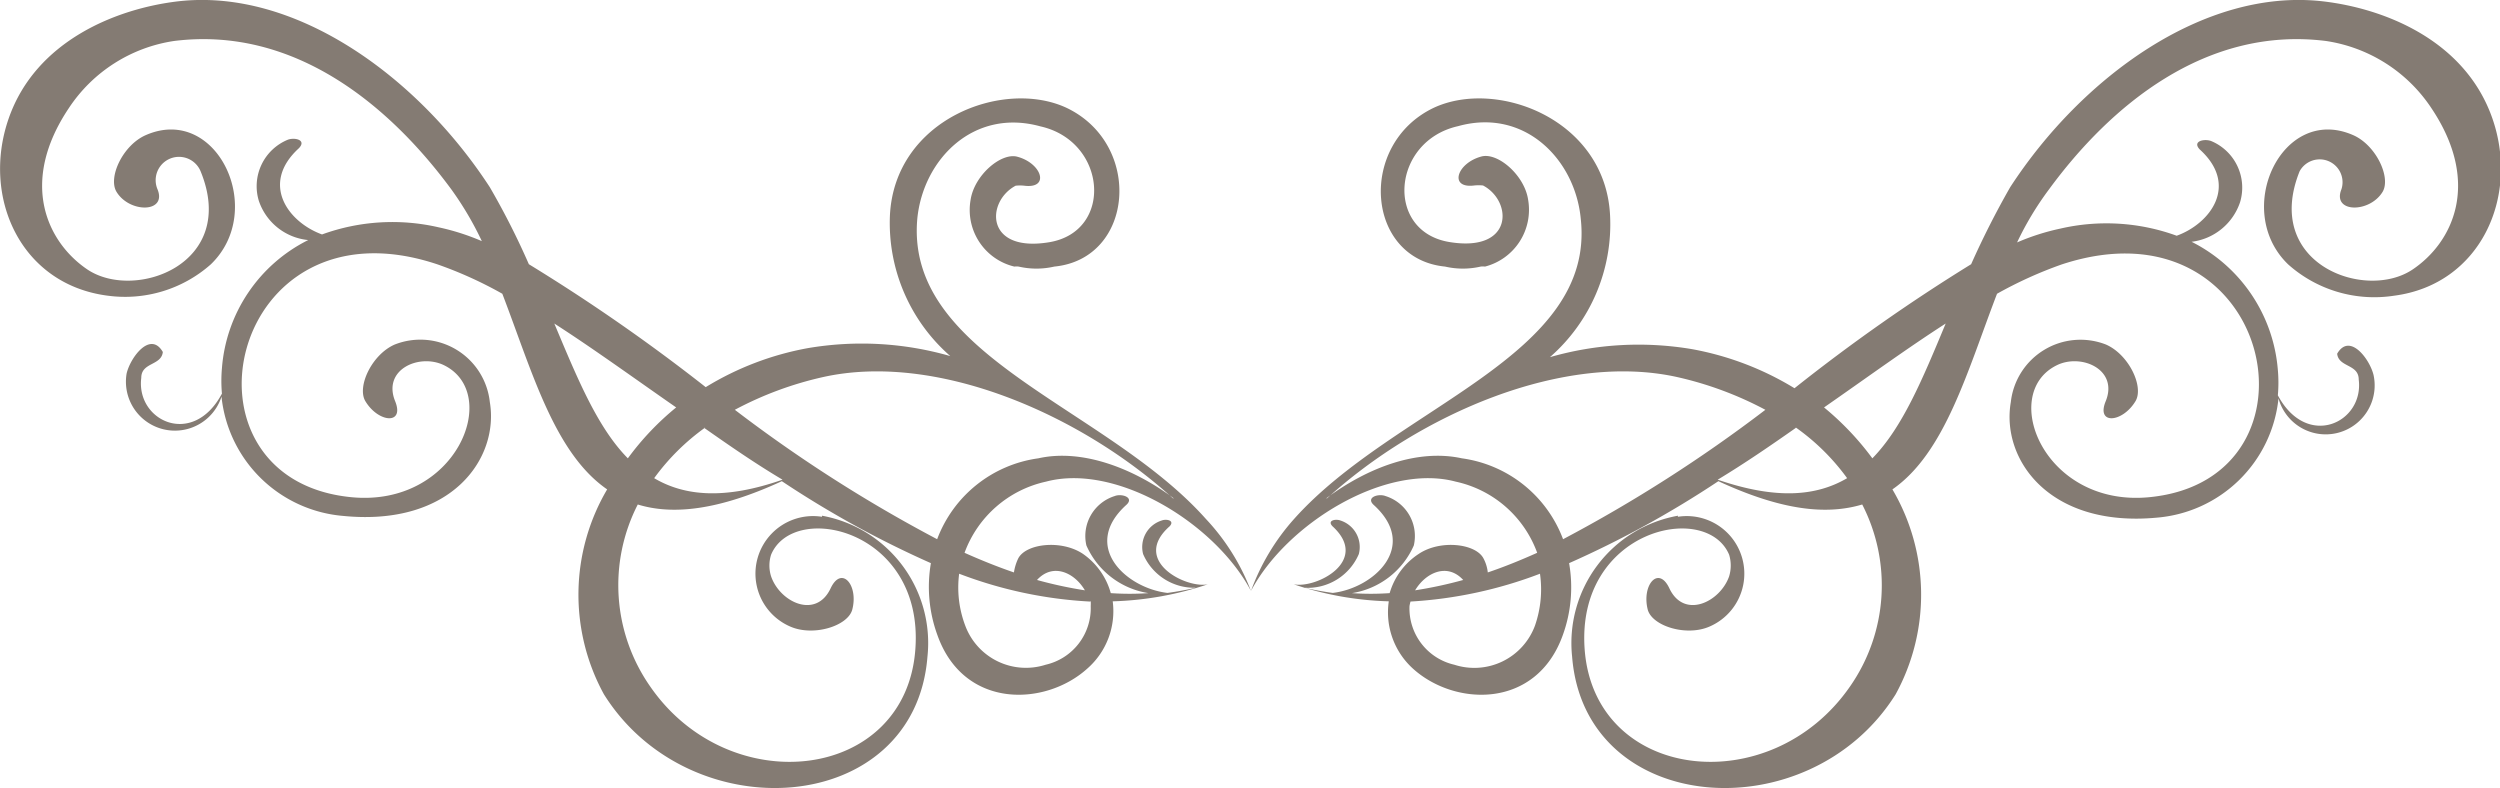 <svg xmlns="http://www.w3.org/2000/svg" viewBox="0 0 115.91 36.54"><defs><style>.cls-1{fill:#847b73;fill-rule:evenodd;}</style></defs><g id="Layer_2" data-name="Layer 2"><g id="Layer_2-2" data-name="Layer 2"><path class="cls-1" d="M38.11,23.91A6,6,0,0,1,43,30.45c-.59,7.41-11,8.13-15,1.74a9.62,9.62,0,0,1,.15-9.5c-2.45-1.69-3.48-5.47-4.86-9.07a18.67,18.67,0,0,0-3-1.36C10.58,9,7.75,22.2,16.27,23.05c4.88.49,7-4.78,4.33-6.11-1.14-.57-2.88.18-2.28,1.66.45,1.11-.78,1-1.38,0-.4-.67.3-2.17,1.37-2.63a3.24,3.24,0,0,1,4.4,2.67c.44,2.6-1.76,5.78-6.8,5.28a6.19,6.19,0,0,1-5.64-5.53,2.27,2.27,0,0,1-4.4-1.07c.17-.74,1.1-2,1.68-1-.07.64-1,.47-1,1.2-.25,2,2.4,3.25,3.74.73a6.64,6.64,0,0,1,0-1.18,7.26,7.26,0,0,1,4-5.94A2.69,2.69,0,0,1,12,9.31a2.33,2.33,0,0,1,1.34-2.83c.31-.12.89,0,.52.39-1.81,1.65-.5,3.43,1.07,4a9.54,9.54,0,0,1,5.41-.33,10.73,10.73,0,0,1,2,.64,15,15,0,0,0-1.4-2.38C18.09,4.92,13.67,1.2,8.07,1.9A7.1,7.1,0,0,0,3.2,5c-2.34,3.48-1,6.25.86,7.5,2.21,1.47,7-.27,5.24-4.56a1.06,1.06,0,0,0-2,.83c.46,1.11-1.3,1.12-1.9.12-.4-.67.3-2.17,1.37-2.63,3.29-1.43,5.61,3.5,3,6A6,6,0,0,1,5,13.71C.94,13.19-.86,9.13.4,5.5S5.43.39,8.27.06C13.73-.56,19.4,3.59,22.71,8.68a35.27,35.27,0,0,1,1.81,3.57,85.58,85.58,0,0,1,8.2,5.7,13.77,13.77,0,0,1,4.74-1.81,14.84,14.84,0,0,1,6.6.37A8.19,8.19,0,0,1,41.26,10c.21-4.47,5.25-6.37,8.19-5C53,6.69,52.59,12,48.88,12.36a3.68,3.68,0,0,1-1.65,0,.76.76,0,0,0-.2,0A2.7,2.7,0,0,1,45,9.27c.17-1.15,1.43-2.22,2.18-2,1.13.31,1.5,1.49.31,1.34a1.82,1.82,0,0,0-.4,0c-1.38.73-1.43,3.12,1.56,2.62s2.67-4.68-.41-5.37C45.14,5,42.8,7.39,42.53,10.14c-.57,6.42,8.72,8.69,13.38,13.92A10.14,10.14,0,0,1,58,27.4c-1.65-3.13-6.24-5.94-9.5-5.07a5.21,5.21,0,0,0-3.78,3.3c.76.34,1.53.65,2.29.91a2.28,2.28,0,0,1,.2-.65c.36-.69,2-.88,3-.21A3.28,3.28,0,0,1,51.5,27.5a12.77,12.77,0,0,0,1.75,0,3.78,3.78,0,0,1-2.88-2.21A1.94,1.94,0,0,1,51.68,23c.32-.13.93.06.54.41-2.12,1.92,0,3.86,1.91,4.08.44-.06.88-.14,1.31-.24A2.58,2.58,0,0,1,53,25.69a1.29,1.29,0,0,1,.87-1.56c.21-.08.61,0,.36.27C52.42,26,55,27.3,56,27.09a15.1,15.1,0,0,1-4.41.79A3.54,3.54,0,0,1,50.41,31c-1.95,1.76-5.73,1.89-6.95-1.56a6.51,6.51,0,0,1-.3-3.33,46.42,46.42,0,0,1-6.91-3.8c-2.93,1.35-5.06,1.58-6.68,1.08a8.2,8.2,0,0,0,.57,8.43c3.69,5.36,11.87,4.4,12.3-1.73.4-5.53-5.64-6.89-6.69-4.37a1.66,1.66,0,0,0,0,1c.41,1.2,2.08,2,2.76.56.51-1.09,1.31-.14,1,1-.22.75-1.8,1.24-2.87.77a2.67,2.67,0,0,1,1.47-5.09Zm16.29-.79c-4.34-3.95-11-6.8-16.23-5.64A16.14,16.14,0,0,0,34.07,19,66.63,66.63,0,0,0,43.45,25a5.86,5.86,0,0,1,4.69-3.75c2-.45,4.36.43,6.26,1.84Zm-6.32,3.77a19.56,19.56,0,0,0,2.22.48c-.48-.82-1.48-1.29-2.22-.48Zm2.44,1a19.92,19.92,0,0,1-6.05-1.29A5,5,0,0,0,44.75,29a3,3,0,0,0,3.73,1.82,2.69,2.69,0,0,0,2.09-2.72,1.74,1.74,0,0,0,0-.22ZM25.7,15c1.08,2.57,2,4.82,3.41,6.25a12.76,12.76,0,0,1,2.24-2.36c-2-1.39-3.86-2.74-5.65-3.89Zm7,4.82a10.37,10.37,0,0,0-2.37,2.35c1.42.84,3.29,1,5.95.07C35,21.48,33.82,20.66,32.65,19.84Z"/><path class="cls-1" d="M77.8,23.91a6,6,0,0,0-4.91,6.54c.59,7.41,11,8.13,15,1.74a9.62,9.62,0,0,0-.15-9.5c2.44-1.69,3.47-5.47,4.85-9.07a19.07,19.07,0,0,1,3-1.36c9.78-3.22,12.6,9.94,4.08,10.79-4.88.49-7-4.78-4.32-6.11,1.13-.57,2.88.18,2.28,1.66-.46,1.11.78,1,1.38,0,.4-.67-.31-2.17-1.38-2.63a3.25,3.25,0,0,0-4.4,2.67C92.77,21.29,95,24.47,100,24a6.18,6.18,0,0,0,5.64-5.53,2.27,2.27,0,0,0,4.41-1.07c-.17-.74-1.11-2-1.69-1,.07.64,1,.47,1,1.2.25,2-2.4,3.25-3.75.73a6.64,6.64,0,0,0,0-1.18,7.3,7.3,0,0,0-4-5.94,2.72,2.72,0,0,0,2.25-1.84,2.34,2.34,0,0,0-1.34-2.83c-.31-.12-.9,0-.53.39,1.82,1.65.5,3.43-1.07,4a9.51,9.51,0,0,0-5.4-.33,10.59,10.59,0,0,0-2,.64A14.35,14.35,0,0,1,95,8.78c2.83-3.86,7.25-7.58,12.84-6.88A7.12,7.12,0,0,1,112.72,5c2.34,3.48,1,6.25-.87,7.5-2.2,1.47-6.95-.27-5.23-4.56a1.06,1.06,0,0,1,1.94.83c-.45,1.11,1.31,1.12,1.91.12.39-.67-.31-2.17-1.38-2.63-3.29-1.43-5.6,3.5-3,6A6,6,0,0,0,111,13.71c4-.52,5.82-4.58,4.56-8.21s-5-5.11-7.88-5.44C102.18-.56,96.51,3.59,93.2,8.68a40,40,0,0,0-1.81,3.57A84.3,84.3,0,0,0,83.2,18a13.85,13.85,0,0,0-4.74-1.81,14.84,14.84,0,0,0-6.6.37A8.18,8.18,0,0,0,74.65,10c-.21-4.47-5.25-6.37-8.18-5C62.93,6.69,63.33,12,67,12.36a3.68,3.68,0,0,0,1.65,0,.74.74,0,0,1,.2,0,2.72,2.72,0,0,0,2-3.1c-.17-1.15-1.43-2.22-2.18-2-1.13.31-1.5,1.49-.32,1.34a1.92,1.92,0,0,1,.41,0c1.38.73,1.42,3.12-1.57,2.62s-2.66-4.68.41-5.37c3.08-.86,5.43,1.54,5.69,4.29C74,16.56,64.67,18.83,60,24.06a10.28,10.28,0,0,0-2,3.34c1.65-3.13,6.24-5.94,9.49-5.07a5.19,5.19,0,0,1,3.78,3.3c-.76.34-1.52.65-2.29.91a1.79,1.79,0,0,0-.2-.65c-.36-.69-2-.88-3-.21a3.26,3.26,0,0,0-1.35,1.82,12.78,12.78,0,0,1-1.75,0,3.77,3.77,0,0,0,2.87-2.21A1.94,1.94,0,0,0,64.24,23c-.33-.13-.93.06-.55.41,2.12,1.92,0,3.86-1.9,4.08q-.66-.09-1.32-.24A2.58,2.58,0,0,0,63,25.69a1.29,1.29,0,0,0-.86-1.56c-.22-.08-.62,0-.36.27,1.76,1.61-.76,2.9-1.8,2.69a15,15,0,0,0,4.41.79A3.52,3.52,0,0,0,65.51,31c1.94,1.76,5.72,1.89,6.95-1.56a6.5,6.5,0,0,0,.29-3.33,46.52,46.52,0,0,0,6.92-3.8c2.92,1.35,5,1.58,6.67,1.08a8.2,8.2,0,0,1-.56,8.43c-3.7,5.36-11.87,4.4-12.31-1.73-.39-5.53,5.64-6.89,6.7-4.37a1.73,1.73,0,0,1,0,1c-.42,1.2-2.09,2-2.77.56-.51-1.09-1.3-.14-1,1,.22.75,1.79,1.24,2.86.77a2.67,2.67,0,0,0-1.47-5.09Zm-16.29-.79c4.34-3.95,11-6.8,16.24-5.64A16.28,16.28,0,0,1,81.85,19,67.21,67.21,0,0,1,72.47,25a5.86,5.86,0,0,0-4.69-3.75c-2.06-.45-4.37.43-6.27,1.84Zm6.33,3.77a19.73,19.73,0,0,1-2.23.48c.49-.82,1.49-1.29,2.23-.48Zm-2.44,1a20,20,0,0,0,6-1.29A5.13,5.13,0,0,1,71.17,29a3,3,0,0,1-3.74,1.82,2.68,2.68,0,0,1-2.08-2.72,1.74,1.74,0,0,1,.05-.22ZM90.21,15c-1.07,2.57-2,4.82-3.4,6.25a13.1,13.1,0,0,0-2.24-2.36c2-1.39,3.85-2.74,5.64-3.89Zm-6.95,4.82a10.23,10.23,0,0,1,2.38,2.35c-1.43.84-3.29,1-6,.07C80.9,21.48,82.09,20.66,83.26,19.84Z"/></g></g></svg>